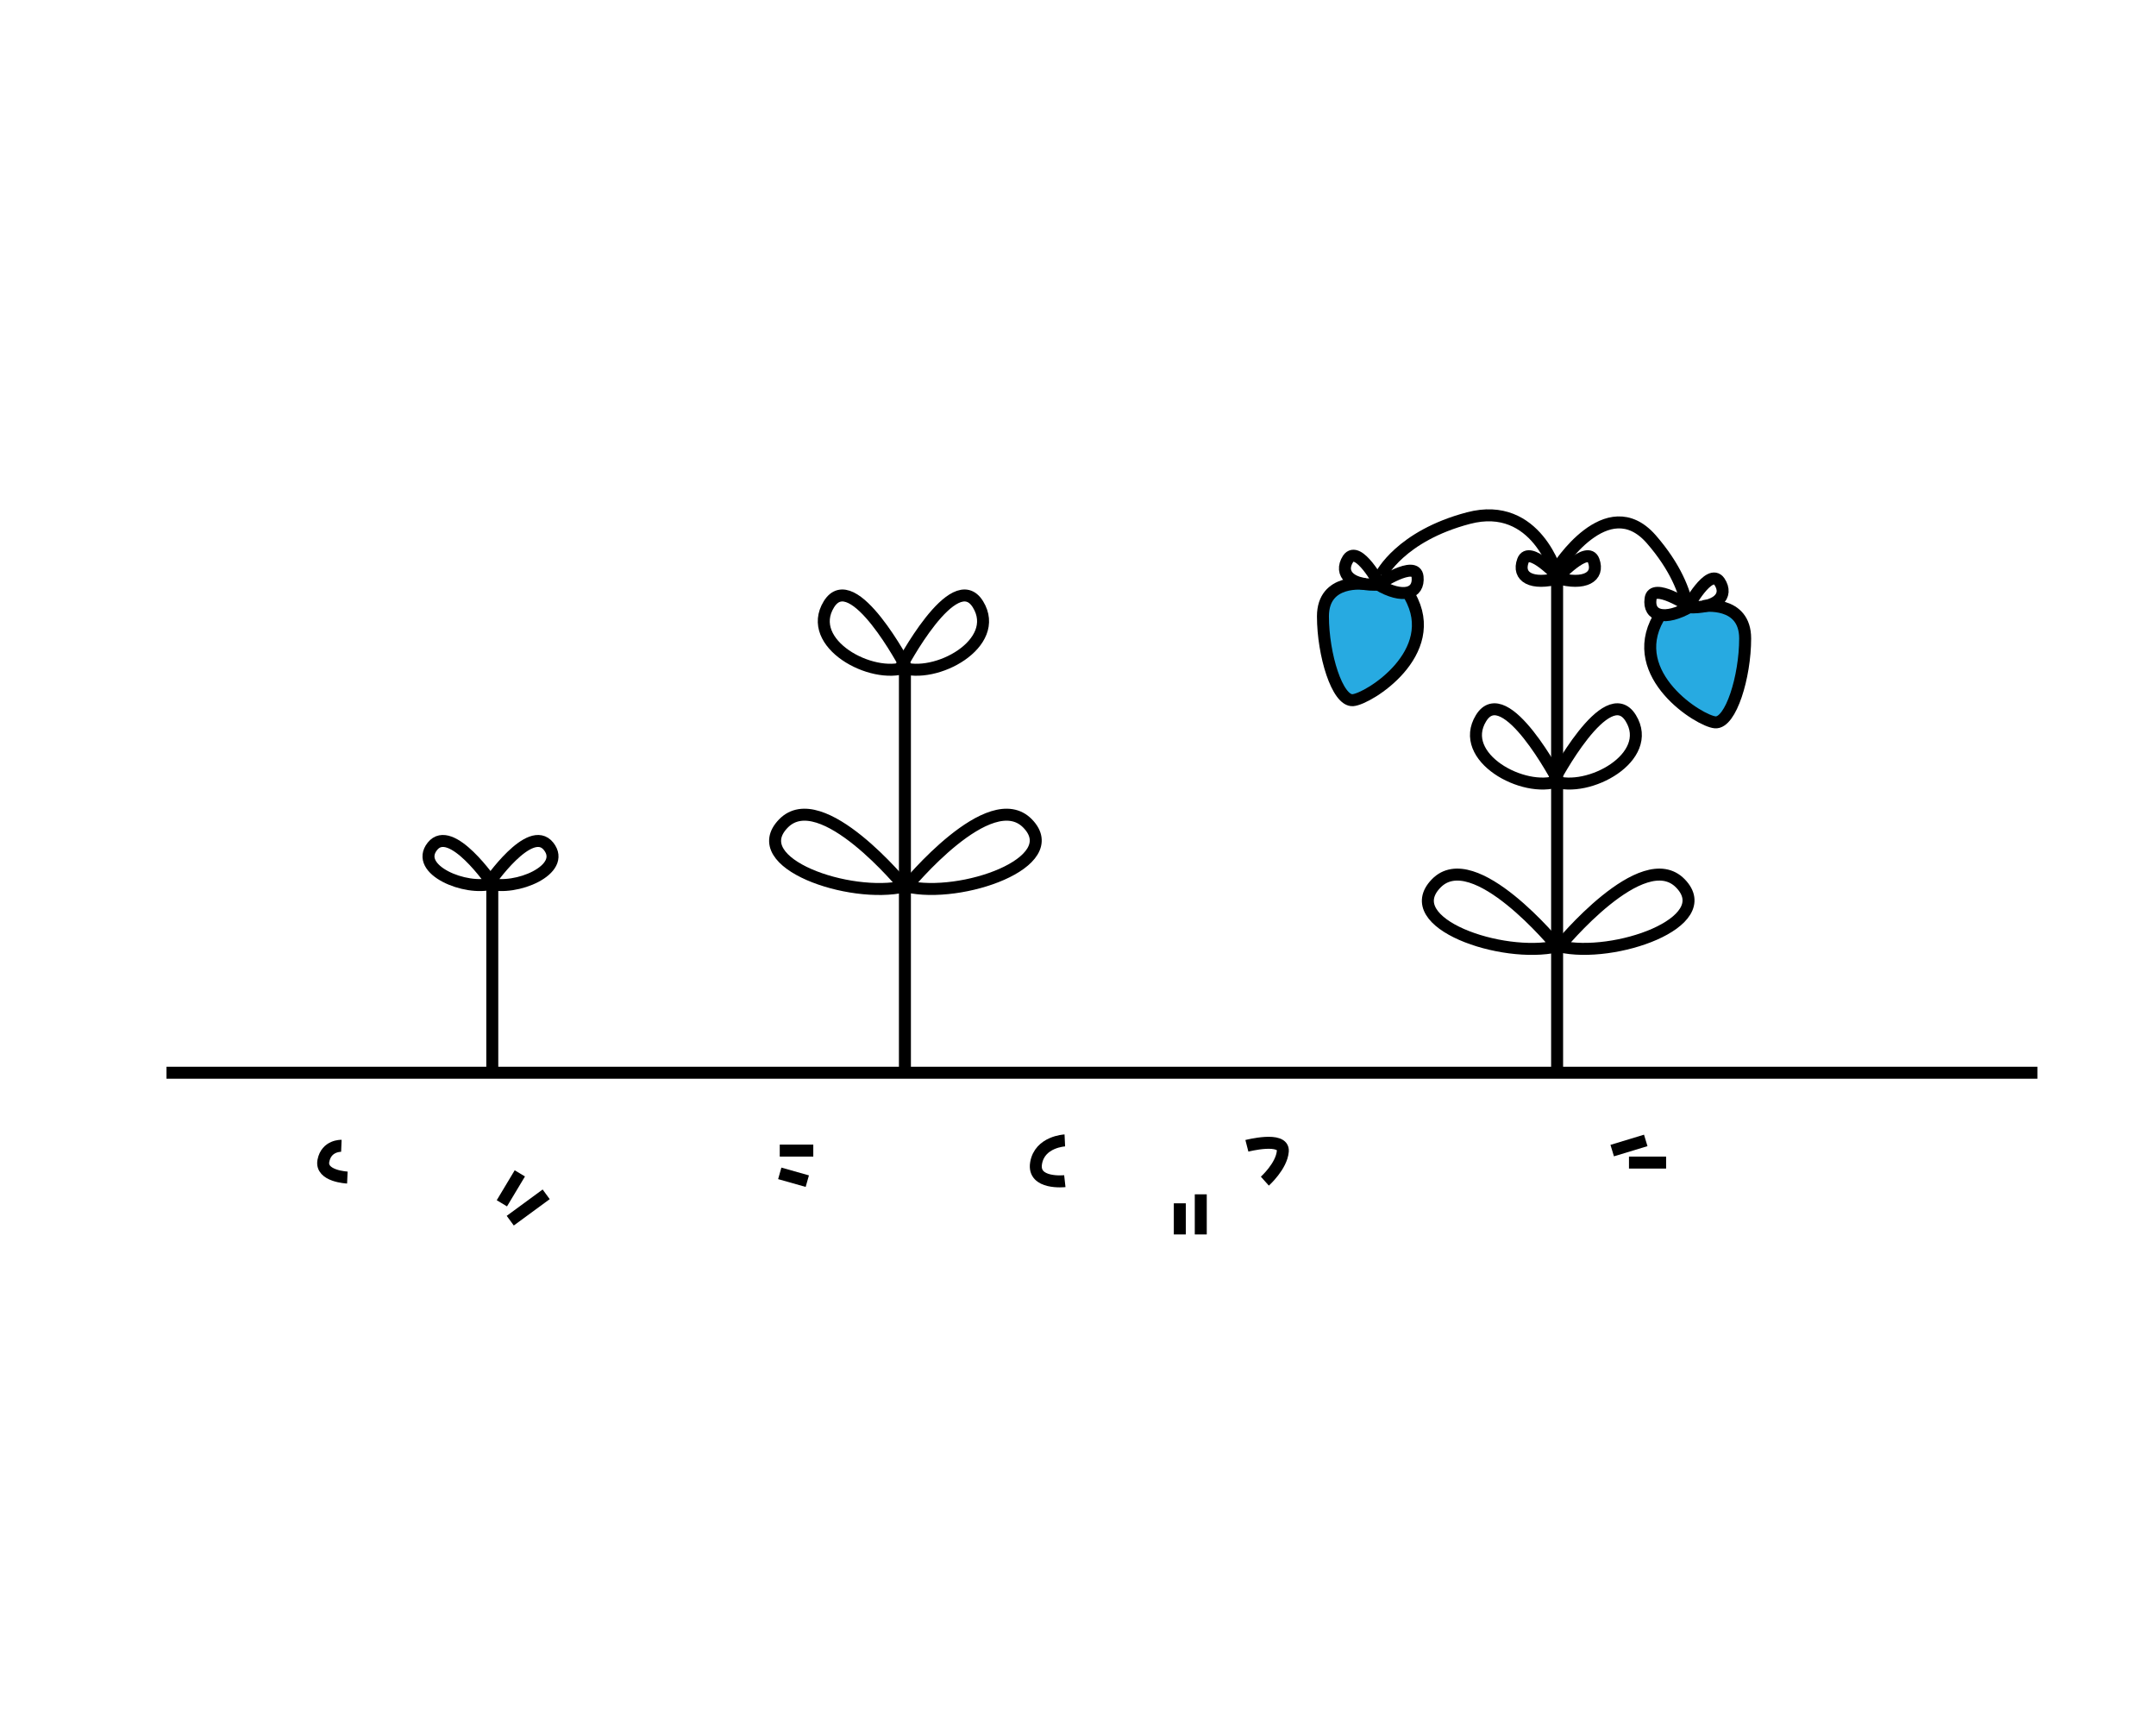 <?xml version="1.0" encoding="utf-8"?>
<!-- Generator: Adobe Illustrator 21.0.0, SVG Export Plug-In . SVG Version: 6.00 Build 0)  -->
<!DOCTYPE svg PUBLIC "-//W3C//DTD SVG 1.0//EN" "http://www.w3.org/TR/2001/REC-SVG-20010904/DTD/svg10.dtd">
<svg version="1.0" xmlns="http://www.w3.org/2000/svg" xmlns:xlink="http://www.w3.org/1999/xlink" x="0px" y="0px" width="360px"
	 height="288px" viewBox="0 0 360 288" enable-background="new 0 0 360 288" xml:space="preserve">
<g id="Color">
	<path fill="#27AAE1" d="M227.9,97.5c0,0-7-1-7,5.4s2.4,14.2,5,14s14.9-7.9,9.5-17.4"/>
	<path fill="#27AAE1" d="M284.4,101.2c0,0,7-1,7,5.4s-2.4,14.2-5,14s-14.9-7.9-9.5-17.4"/>
</g>
<g id="Lines">
	<line fill="none" stroke="#000000" stroke-width="2" stroke-miterlimit="10" x1="27.8" y1="179.1" x2="340.2" y2="179.1"/>
	<line fill="none" stroke="#000000" stroke-width="2" stroke-miterlimit="10" x1="269.2" y1="192.1" x2="274.8" y2="190.4"/>
	<line fill="none" stroke="#000000" stroke-width="2" stroke-miterlimit="10" x1="272" y1="194.1" x2="278.2" y2="194.1"/>
	<path fill="none" stroke="#000000" stroke-width="2" stroke-miterlimit="10" d="M208.2,191.3c0,0,6.2-1.6,6,0.9s-3,5-3,5"/>
	<path fill="none" stroke="#000000" stroke-width="2" stroke-miterlimit="10" d="M177.8,190.4c0,0-4.2,0.2-4.8,3.8s4.8,3,4.8,3"/>
	<line fill="none" stroke="#000000" stroke-width="2" stroke-miterlimit="10" x1="197" y1="200.9" x2="197" y2="206.1"/>
	<line fill="none" stroke="#000000" stroke-width="2" stroke-miterlimit="10" x1="200.5" y1="199.4" x2="200.5" y2="206.1"/>
	<line fill="none" stroke="#000000" stroke-width="2" stroke-miterlimit="10" x1="130.2" y1="192.1" x2="135.8" y2="192.1"/>
	<line fill="none" stroke="#000000" stroke-width="2" stroke-miterlimit="10" x1="130.2" y1="195.9" x2="134.8" y2="197.2"/>
	<line fill="none" stroke="#000000" stroke-width="2" stroke-miterlimit="10" x1="83.8" y1="200.9" x2="86.8" y2="195.9"/>
	<line fill="none" stroke="#000000" stroke-width="2" stroke-miterlimit="10" x1="85.2" y1="203.8" x2="91.2" y2="199.4"/>
	<path fill="none" stroke="#000000" stroke-width="2" stroke-miterlimit="10" d="M57,191.3c0,0-2.5-0.1-3,2.5s4,2.8,4,2.8"/>
	<line fill="none" stroke="#000000" stroke-width="2" stroke-miterlimit="10" x1="82.2" y1="147.1" x2="82.2" y2="179.1"/>
	<path fill="none" stroke="#000000" stroke-width="2" stroke-miterlimit="10" d="M82.2,147.5c0,0-6.9-10.1-10-6.2
		S77.8,148.8,82.2,147.5z"/>
	<path fill="none" stroke="#000000" stroke-width="2" stroke-miterlimit="10" d="M81.6,147.5c0,0,6.9-10.1,10-6.2
		S86.1,148.8,81.6,147.5z"/>
	<line fill="none" stroke="#000000" stroke-width="2" stroke-miterlimit="10" x1="151.1" y1="179.1" x2="151.1" y2="111.3"/>
	<path fill="none" stroke="#000000" stroke-width="2" stroke-miterlimit="10" d="M151.3,111.4c0,0-8.9-17-12.9-10.5
		C134.4,107.4,145.5,113.5,151.3,111.4z"/>
	<path fill="none" stroke="#000000" stroke-width="2" stroke-miterlimit="10" d="M150.4,111.4c0,0,8.9-17,12.9-10.5
		C167.3,107.4,156.2,113.5,150.4,111.4z"/>
	<path fill="none" stroke="#000000" stroke-width="2" stroke-miterlimit="10" d="M151,148c0,0-13.9-17-20.2-10.5
		C124.4,144.1,141.9,150.1,151,148z"/>
	<path fill="none" stroke="#000000" stroke-width="2" stroke-miterlimit="10" d="M151.4,148c0,0,13.9-17,20.2-10.5
		S160.5,150.1,151.4,148z"/>
	<polyline fill="none" stroke="#000000" stroke-width="2" stroke-miterlimit="10" points="260,179.1 260,111.3 260,96 	"/>
	<path fill="none" stroke="#000000" stroke-width="2" stroke-miterlimit="10" d="M260.2,130.4c0,0-8.9-17-12.9-10.5
		C243.3,126.4,254.4,132.5,260.2,130.4z"/>
	<path fill="none" stroke="#000000" stroke-width="2" stroke-miterlimit="10" d="M259.4,130.4c0,0,8.9-17,12.9-10.5
		C276.3,126.4,265.2,132.5,259.4,130.4z"/>
	<path fill="none" stroke="#000000" stroke-width="2" stroke-miterlimit="10" d="M260,158c0,0-13.9-17-20.2-10.5
		C233.4,154.1,250.8,160.1,260,158z"/>
	<path fill="none" stroke="#000000" stroke-width="2" stroke-miterlimit="10" d="M260.4,158c0,0,13.9-17,20.2-10.5
		S269.5,160.1,260.4,158z"/>
	<path fill="none" stroke="#000000" stroke-width="2" stroke-miterlimit="10" d="M260.4,96.5c0,0-5.1-5.6-6.1-2.9
		S255.7,97.8,260.4,96.5z"/>
	<path fill="none" stroke="#000000" stroke-width="2" stroke-miterlimit="10" d="M260,96.5c0,0,5.1-5.6,6.1-2.9S264.6,97.8,260,96.5
		z"/>
	<path fill="none" stroke="#000000" stroke-width="2" stroke-miterlimit="10" d="M260,96c0,0-3.4-12.5-14.8-9.5S230.6,96,230.6,96"
		/>
	<path fill="none" stroke="#000000" stroke-width="2" stroke-miterlimit="10" d="M260,94.9c0,0,8.3-13.3,15.7-4.9
		c4.1,4.7,5.6,8.8,6.1,11.5"/>
	<path fill="none" stroke="#000000" stroke-width="2" stroke-miterlimit="10" d="M230.4,97.6c0,0-3.6-6.7-5.3-4.3
		C223.5,95.8,225.6,97.9,230.4,97.6z"/>
	<path fill="none" stroke="#000000" stroke-width="2" stroke-miterlimit="10" d="M230.1,97.6c0,0,6.3-4.2,6.6-1.3
		C237,99.2,234.2,100,230.1,97.6z"/>
	<path fill="none" stroke="#000000" stroke-width="2" stroke-miterlimit="10" d="M227.9,97.5c0,0-7-1-7,5.4s2.4,14.2,5,14
		s14.9-7.9,9.5-17.4"/>
	<path fill="none" stroke="#000000" stroke-width="2" stroke-miterlimit="10" d="M281.8,101.4c0,0,3.6-6.7,5.3-4.3
		C288.7,99.5,286.7,101.6,281.8,101.4z"/>
	<path fill="none" stroke="#000000" stroke-width="2" stroke-miterlimit="10" d="M282.2,101.3c0,0-6.3-4.2-6.6-1.3
		C275.2,102.9,278,103.7,282.2,101.3z"/>
	<path fill="none" stroke="#000000" stroke-width="2" stroke-miterlimit="10" d="M284.4,101.2c0,0,7-1,7,5.4s-2.4,14.2-5,14
		s-14.9-7.9-9.5-17.4"/>
</g>
<g id="Stroke">
	
		<path opacity="0" fill="none" stroke="#000000" stroke-width="7" stroke-linecap="round" stroke-linejoin="round" stroke-miterlimit="10" d="
		M218.2,96.9c7.3,0.8,14.5,1.5,21.8,2.3c-7.8,1.4-15.8,1.6-23.8,1.8c7.4,0.5,14.9,1,22.3,1.5c-6.8,1.7-13.7,2.8-20.6,3.3
		c6.4,1,12.9,1.6,19.4,1.7c-5.1,0.4-10.1,0.8-15.2,1.3c-1.2,0.1-2.6,0.3-3.3,1.3c5.3,1,10.7,1.8,16.1,2.3c-2.6,1-5.3,1.6-8.1,1.6
		c-1.2,0-2.8,0.3-2.8,1.5c10.4,0.7,20.8-1,30.6-4.5c2.8-1,5.6-2.1,8-3.8c1.2-0.8,2.3-1.7,3.6-2.2c1.4-0.6,3-0.8,4.6-1
		c8.5-1,17-2,25.6-2.9c-9.6,2.1-19.2,4.8-28.5,7.9c8.5-0.2,17.1-0.4,25.6-0.5c-4.4,2.3-9.1,3.9-13.9,5c5,0.1,10,0.1,15,0.2
		c-0.9,1-2.3,1.4-3.6,1.8c-3.8,1.2-7.6,2.3-11.5,3.5c2.5-0.1,5.1,0.1,7.6,0.6"/>
</g>
</svg>
